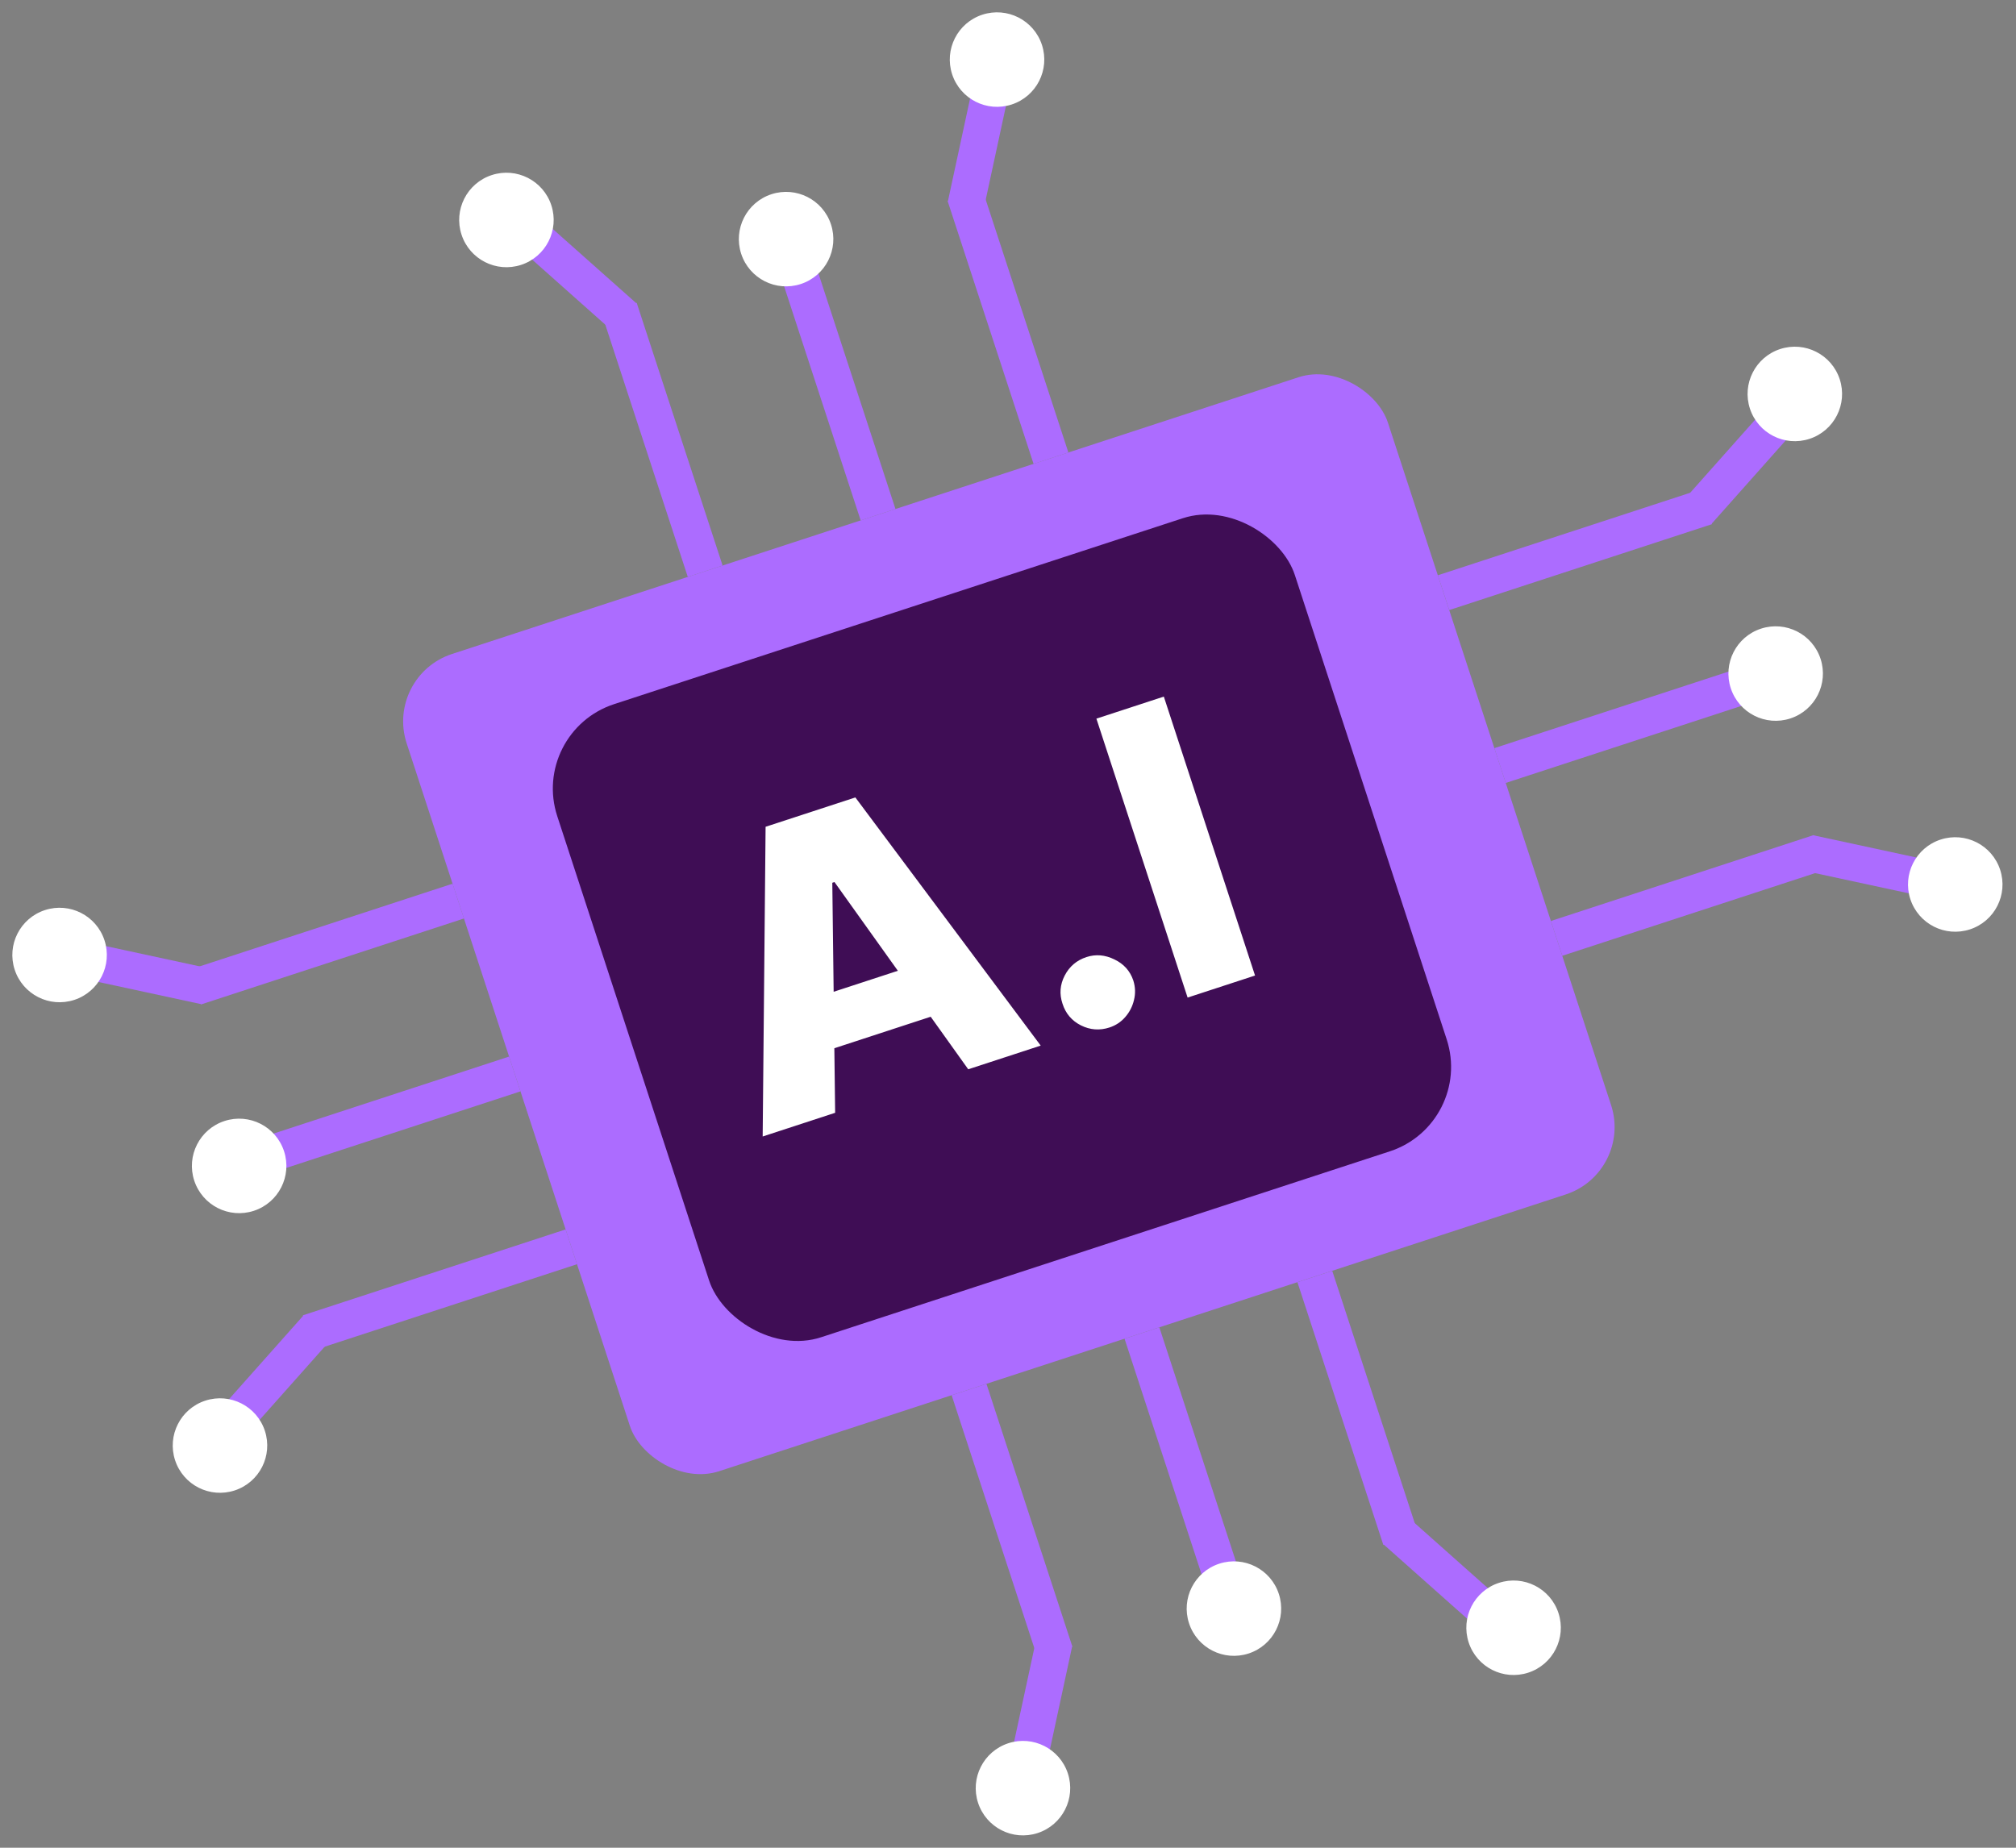 <svg width="276" height="253" viewBox="0 0 276 253" fill="none" xmlns="http://www.w3.org/2000/svg">
<rect x="0" y="0" width="276" height="253" fill="#808080" stroke="none"/>
<rect x="52.66" y="92.562" width="141.332" height="117.723" rx="9.702" transform="rotate(-18.106 52.66 92.562)" fill="#AC6CFF"/>
<rect x="72.512" y="100.195" width="106.241" height="91.203" rx="12.158" transform="rotate(-18.106 72.512 100.195)" fill="#3F0D55"/>
<rect x="204.584" y="102.439" width="37.839" height="5.013" transform="rotate(-18.106 204.584 102.439)" fill="#AC6CFF"/>
<rect x="117.83" y="71.256" width="37.839" height="5.013" transform="rotate(-108.106 117.83 71.256)" fill="#AC6CFF"/>
<rect x="71.256" y="149.436" width="37.839" height="5.013" transform="rotate(161.894 71.256 149.436)" fill="#AC6CFF"/>
<rect x="158.719" y="181.742" width="37.839" height="5.013" transform="rotate(71.894 158.719 181.742)" fill="#AC6CFF"/>
<rect x="196.848" y="78.768" width="37.839" height="5.013" transform="rotate(-18.106 196.848 78.768)" fill="#AC6CFF"/>
<rect x="94.162" y="78.994" width="37.839" height="5.013" transform="rotate(-108.106 94.162 78.994)" fill="#AC6CFF"/>
<rect x="78.994" y="173.102" width="37.839" height="5.013" transform="rotate(161.894 78.994 173.102)" fill="#AC6CFF"/>
<rect x="182.389" y="174.006" width="37.839" height="5.013" transform="rotate(71.894 182.389 174.006)" fill="#AC6CFF"/>
<rect x="212.324" y="126.105" width="37.839" height="5.013" transform="rotate(-18.106 212.324 126.105)" fill="#AC6CFF"/>
<rect x="141.502" y="63.518" width="37.839" height="5.013" transform="rotate(-108.106 141.502 63.518)" fill="#AC6CFF"/>
<rect x="63.518" y="125.764" width="37.839" height="5.013" transform="rotate(161.894 63.518 125.764)" fill="#AC6CFF"/>
<rect x="135.049" y="189.482" width="37.839" height="5.013" transform="rotate(71.894 135.049 189.482)" fill="#AC6CFF"/>
<rect x="230.551" y="68.42" width="18.918" height="5.013" transform="rotate(-48.364 230.551 68.42)" fill="#AC6CFF"/>
<rect x="83.812" y="45.291" width="18.918" height="5.013" transform="rotate(-138.364 83.812 45.291)" fill="#AC6CFF"/>
<rect x="45.289" y="183.451" width="18.918" height="5.013" transform="rotate(131.636 45.289 183.451)" fill="#AC6CFF"/>
<rect x="192.736" y="207.711" width="18.918" height="5.013" transform="rotate(41.636 192.736 207.711)" fill="#AC6CFF"/>
<rect width="18.918" height="5.013" transform="matrix(0.978 0.211 0.211 -0.978 247.176 119.268)" fill="#AC6CFF"/>
<rect width="18.918" height="5.013" transform="matrix(0.211 -0.978 -0.978 -0.211 134.664 28.666)" fill="#AC6CFF"/>
<rect width="18.918" height="5.013" transform="matrix(-0.978 -0.211 -0.211 0.978 28.664 132.604)" fill="#AC6CFF"/>
<rect width="18.918" height="5.013" transform="matrix(-0.211 0.978 0.978 0.211 141.889 224.336)" fill="#AC6CFF"/>
<circle cx="267.684" cy="121.107" r="6.468" transform="rotate(-18.106 267.684 121.107)" fill="white"/>
<circle cx="136.499" cy="8.158" r="6.468" transform="rotate(-108.106 136.499 8.158)" fill="white"/>
<circle cx="8.158" cy="130.764" r="6.468" transform="rotate(161.894 8.158 130.764)" fill="white"/>
<circle cx="140.05" cy="244.842" r="6.468" transform="rotate(71.894 140.05 244.842)" fill="white"/>
<circle cx="243.098" cy="92.226" r="6.468" transform="rotate(-18.106 243.098 92.226)" fill="white"/>
<circle cx="107.62" cy="32.742" r="6.468" transform="rotate(-108.106 107.62 32.742)" fill="white"/>
<circle cx="32.74" cy="159.643" r="6.468" transform="rotate(161.894 32.74 159.643)" fill="white"/>
<circle cx="168.931" cy="220.256" r="6.468" transform="rotate(71.894 168.931 220.256)" fill="white"/>
<circle cx="245.721" cy="53.941" r="6.468" transform="rotate(-18.106 245.721 53.941)" fill="white"/>
<circle cx="69.333" cy="30.119" r="6.468" transform="rotate(-108.106 69.333 30.119)" fill="white"/>
<circle cx="30.117" cy="197.931" r="6.468" transform="rotate(161.894 30.117 197.931)" fill="white"/>
<circle cx="207.216" cy="222.881" r="6.468" transform="rotate(71.894 207.216 222.881)" fill="white"/>
<path d="M114.335 152.369L104.414 155.613L104.813 113.207L117.103 109.188L142.477 143.168L132.555 146.412L114.244 120.775L113.946 120.872L114.335 152.369ZM108.097 137.771L128.834 130.991L131.127 138.003L110.389 144.783L108.097 137.771ZM151.894 140.688C150.551 141.127 149.247 141.03 147.981 140.398C146.727 139.762 145.887 138.771 145.46 137.424C145.017 136.11 145.115 134.833 145.755 133.591C146.403 132.334 147.399 131.485 148.742 131.046C150.01 130.631 151.283 130.738 152.562 131.366C153.849 131.977 154.714 132.94 155.157 134.254C155.438 135.153 155.468 136.044 155.247 136.928C155.04 137.808 154.64 138.586 154.049 139.261C153.47 139.931 152.752 140.407 151.894 140.688ZM159.333 95.381L171.821 133.574L162.589 136.592L150.102 98.399L159.333 95.381Z" fill="white"/>
</svg>
